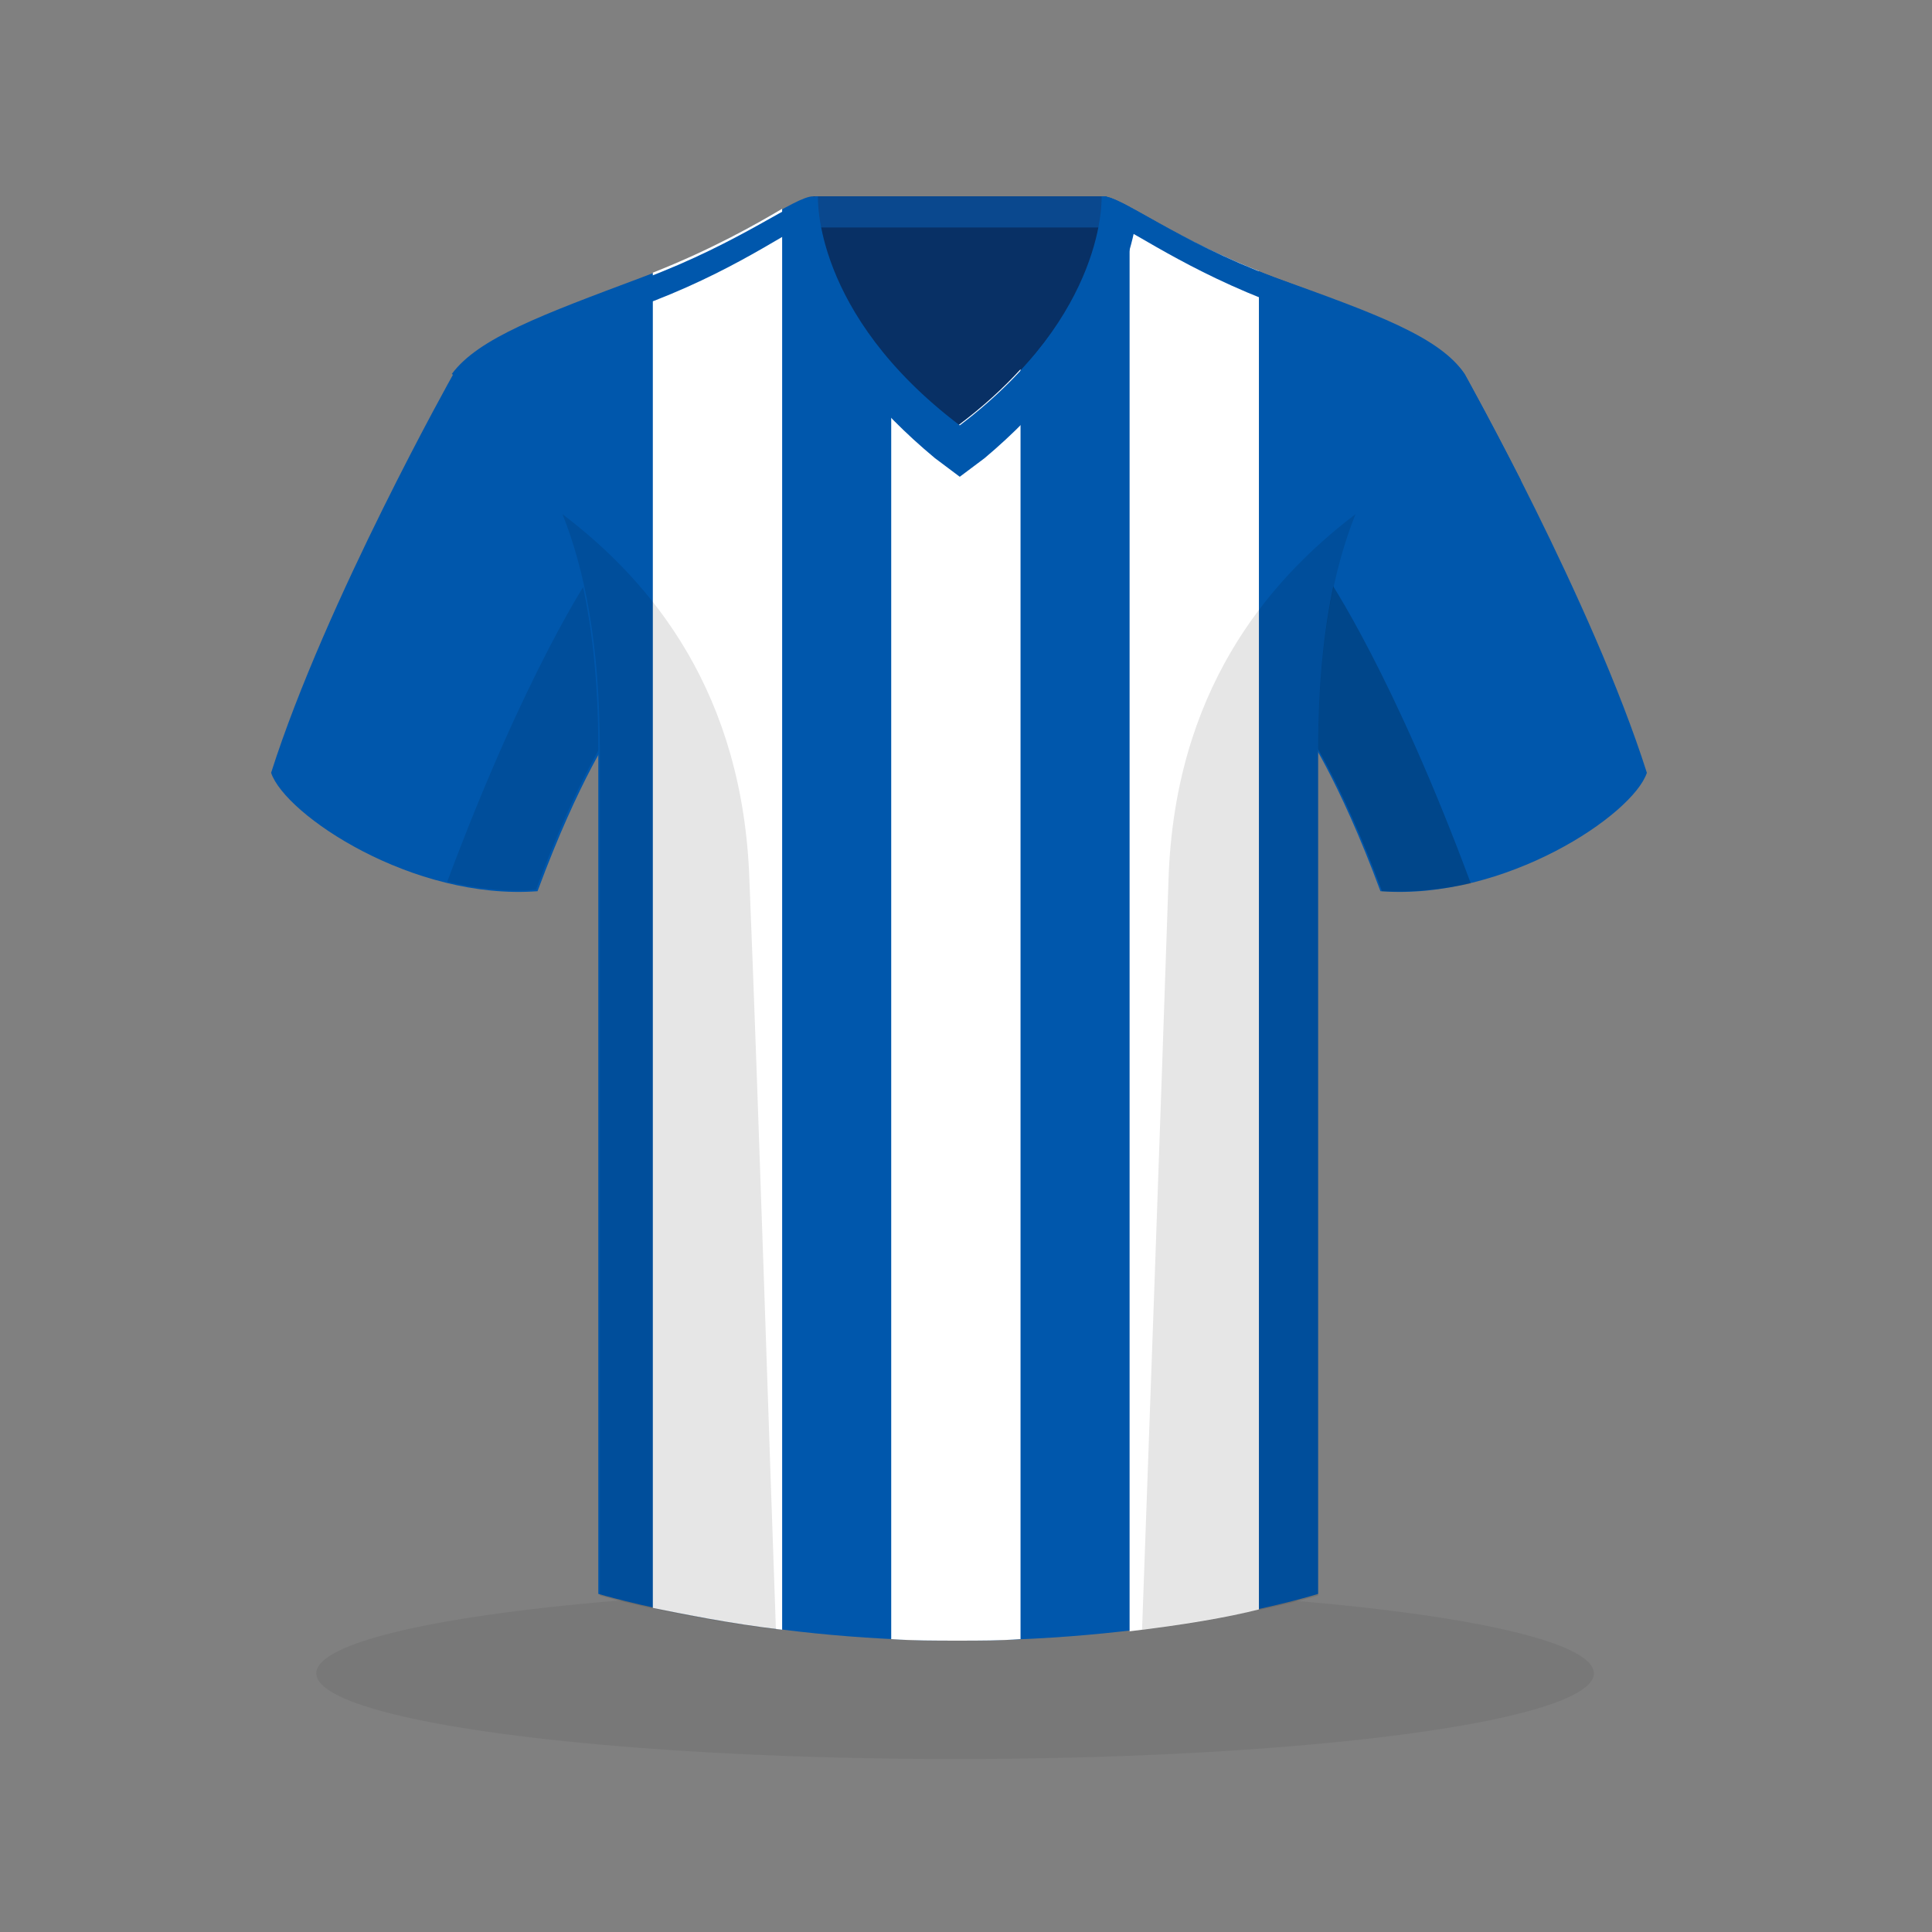 <?xml version="1.0" encoding="utf-8"?>
<!-- Generator: Adobe Illustrator 22.1.0, SVG Export Plug-In . SVG Version: 6.00 Build 0)  -->
<svg version="1.1" xmlns="http://www.w3.org/2000/svg" xmlns:xlink="http://www.w3.org/1999/xlink" x="0px" y="0px"
	 viewBox="0 0 124 124" style="enable-background:new 0 0 124 124;" xml:space="preserve">
<rect x="0" y="0" width="124" height="124" fill="#808080" stroke="none"/>
<style type="text/css">
	.st0{fill:#D1D1D1;}
	.st1{opacity:6.000000e-02;}
	.st2{fill:#002041;}
	.st3{fill:#1C7F3D;}
	.st4{fill:#00306C;}
	.st5{opacity:0.2;}
	.st6{opacity:0.1;}
	.st7{fill:#439360;}
	.st8{clip-path:url(#XMLID_5_);fill:#1C7F3D;}
	.st9{clip-path:url(#XMLID_6_);fill:#1C7F3D;}
	.st10{clip-path:url(#XMLID_7_);fill:#1C7F3D;}
	.st11{fill:#6795B2;}
	.st12{fill:#A7A7A7;}
	.st13{fill:#7FADCE;}
	.st14{fill:#C6C6C6;}
	.st15{fill:#AD3131;}
	.st16{fill:#3D3D3D;}
	.st17{fill:#E03E3D;}
	.st18{fill:#333333;}
	.st19{fill:#CACBCD;}
	.st20{fill:#1E1850;}
	.st21{fill:#F3F4F4;}
	.st22{fill:#282162;}
	.st23{fill:#A13235;}
	.st24{fill:#C8C9CB;}
	.st25{fill:#C03D39;}
	.st26{fill:#E6E7E8;}
	.st27{fill:#203A67;}
	.st28{fill:#022543;}
	.st29{fill:#004075;}
	.st30{fill:#003154;}
	.st31{fill:#9D2926;}
	.st32{fill:#6C141A;}
	.st33{fill:#4A0002;}
	.st34{fill:#42A3BF;}
	.st35{fill:#882228;}
	.st36{fill:#304777;}
	.st37{fill:#C6C7C9;}
	.st38{fill:#3B568C;}
	.st39{fill:#5F0C12;}
	.st40{fill:#BB3231;}
	.st41{fill:#0B66A1;}
	.st42{fill:#A5A5A6;}
	.st43{fill:#007AC2;}
	.st44{fill:#D2A80A;}
	.st45{fill:#A22B28;}
	.st46{fill:#FFCA00;}
	.st47{fill:#AFB1B4;}
	.st48{fill:#231F20;}
	.st49{fill:#000005;}
	.st50{fill:#B0301D;}
	.st51{fill:#D9AD0A;}
	.st52{fill:#D43600;}
	.st53{fill:#1957FF;}
	.st54{fill:#083065;}
	.st55{fill:#0A488E;}
	.st56{fill:#0057AC;}
	.st57{fill:#FFFFFF;}
	.st58{fill:#C4C6C7;}
	.st59{fill:#4B9DD9;}
	.st60{fill:#A12C1F;}
	.st61{fill:#CC7C19;}
	.st62{fill:#F7951D;}
	.st63{fill:#D3D5D6;}
	.st64{fill:#388DA5;}
	.st65{fill:#B8BABC;}
</style>
<g id="Layer_2">
</g>
<g id="Layer_1">
	<ellipse class="st1" cx="61.3" cy="107.4" rx="41" ry="5.5"/>
	<g>
		<rect x="52.2" y="12.6" class="st54" width="18.8" height="18.3"/>
		<rect x="52.2" y="12.6" class="st55" width="18.8" height="2"/>
		<path class="st56" d="M29.1,24c0,0-8.2,14.6-11.7,25.6c0.9,2.7,9.1,8.2,17.1,7.6c2.7-7.3,4.9-10.4,4.9-10.4S39.9,27.8,29.1,24z"/>
		<path class="st56" d="M94,24c0,0,8.2,14.6,11.7,25.6c-0.9,2.7-9.1,8.2-17.1,7.6c-2.7-7.3-4.9-10.4-4.9-10.4S83.2,27.8,94,24z"/>
		<g class="st5">
			<path d="M84.9,36.6c-1.3,5.3-1.1,10.2-1.1,10.2s2.2,3.1,4.9,10.4c1.9,0.1,3.8-0.1,5.7-0.5C89.5,43.5,85.4,37.3,84.9,36.6z"/>
		</g>
		<g class="st6">
			<path d="M38.2,36.5c-0.4,0.5-4.5,6.7-9.5,20.1c1.8,0.4,3.8,0.7,5.7,0.5c2.7-7.3,4.9-10.4,4.9-10.4S39.5,41.9,38.2,36.5z"/>
		</g>
		<path class="st56" d="M81.8,17.8c-6.4-2.4-9.8-5.2-11-5.2c0,0,0.4,7.5-9.3,14.7c-9.7-7.2-9.3-14.7-9.3-14.7c-1.2,0-4.6,2.8-11,5.2
			c-6.4,2.4-10.5,3.9-12.2,6.2c2.2,1.8,9.4,5.8,9.4,24.1c0,18.3,0,54.2,0,54.2s10,3,23,3c13.8,0,23.2-3,23.2-3s0-36,0-54.2
			c0-18.3,7.1-22.3,9.4-24.1C92.4,21.7,88.2,20.2,81.8,17.8z"/>
	</g>
	<g>
		<path class="st57" d="M41.9,103.2c2,0.4,4.9,1,8.3,1.4V13.4c-1.7,1-4.5,2.6-8.3,4.1V103.2z"/>
		<path class="st57" d="M65.5,105.2V23.7c-1.1,1.2-2.4,2.4-4,3.6c-1.8-1.3-3.2-2.6-4.3-3.9v81.8c1.4,0.1,2.8,0.1,4.3,0.1
			C62.9,105.3,64.2,105.3,65.5,105.2z"/>
		<path class="st57" d="M80.8,17.4c-4-1.6-6.7-3.2-8.3-4.1v91.4c3.4-0.4,6.3-0.9,8.3-1.4V17.4z"/>
	</g>
	<g class="st6">
		<g>
			<path d="M75,56.4c-0.5,14.9-1.3,37.2-1.7,48.2c7-0.9,11.3-2.2,11.3-2.2s0-36,0-54.2c0-6.9,1-11.7,2.4-15.2
				C81.2,37.4,75.4,44.5,75,56.4z"/>
		</g>
		<g>
			<path d="M49.8,104.6c-0.4-11-1.1-33.3-1.7-48.1c-0.4-12-6.2-19.1-12-23.5c1.4,3.5,2.4,8.3,2.4,15.2c0,18.3,0,54.2,0,54.2
				S42.9,103.7,49.8,104.6z"/>
		</g>
	</g>
	<path class="st56" d="M26.6,32.5c2-4.2,3.6-7,3.6-7c1.6-2.4,5.6-3.9,11.8-6.2c5.9-2.3,9.1-4.9,10.4-5.2c-0.1-0.9-0.1-1.4-0.1-1.4
		c-1.2,0-4.6,2.8-11,5.2c-6.4,2.4-10.5,3.9-12.2,6.2c0,0-1.6,3-3.8,7.2L26.6,32.5z"/>
	<path class="st56" d="M81.1,19.2c6.2,2.4,10.2,3.9,11.8,6.2c0,0,1.5,2.8,3.4,6.7l1.3-1.3C95.6,26.9,94,24,94,24
		c-1.6-2.4-5.8-3.9-12.2-6.2c-6.4-2.4-9.8-5.2-11-5.2c0,0,0,0.5-0.1,1.4C72,14.3,75.3,16.9,81.1,19.2z"/>
	<path class="st56" d="M60,29.4l1.6,1.2l1.6-1.2c7.6-6.4,9.4-12.8,9.8-15.7c-1.1-0.6-1.9-1.1-2.3-1.1c0,0,0.4,7.5-9.1,14.7
		c-9.5-7.2-9.1-14.7-9.1-14.7c-0.4,0-1.2,0.4-2.3,1.1C50.5,16.6,52.3,23,60,29.4z"/>
</g>
</svg>
